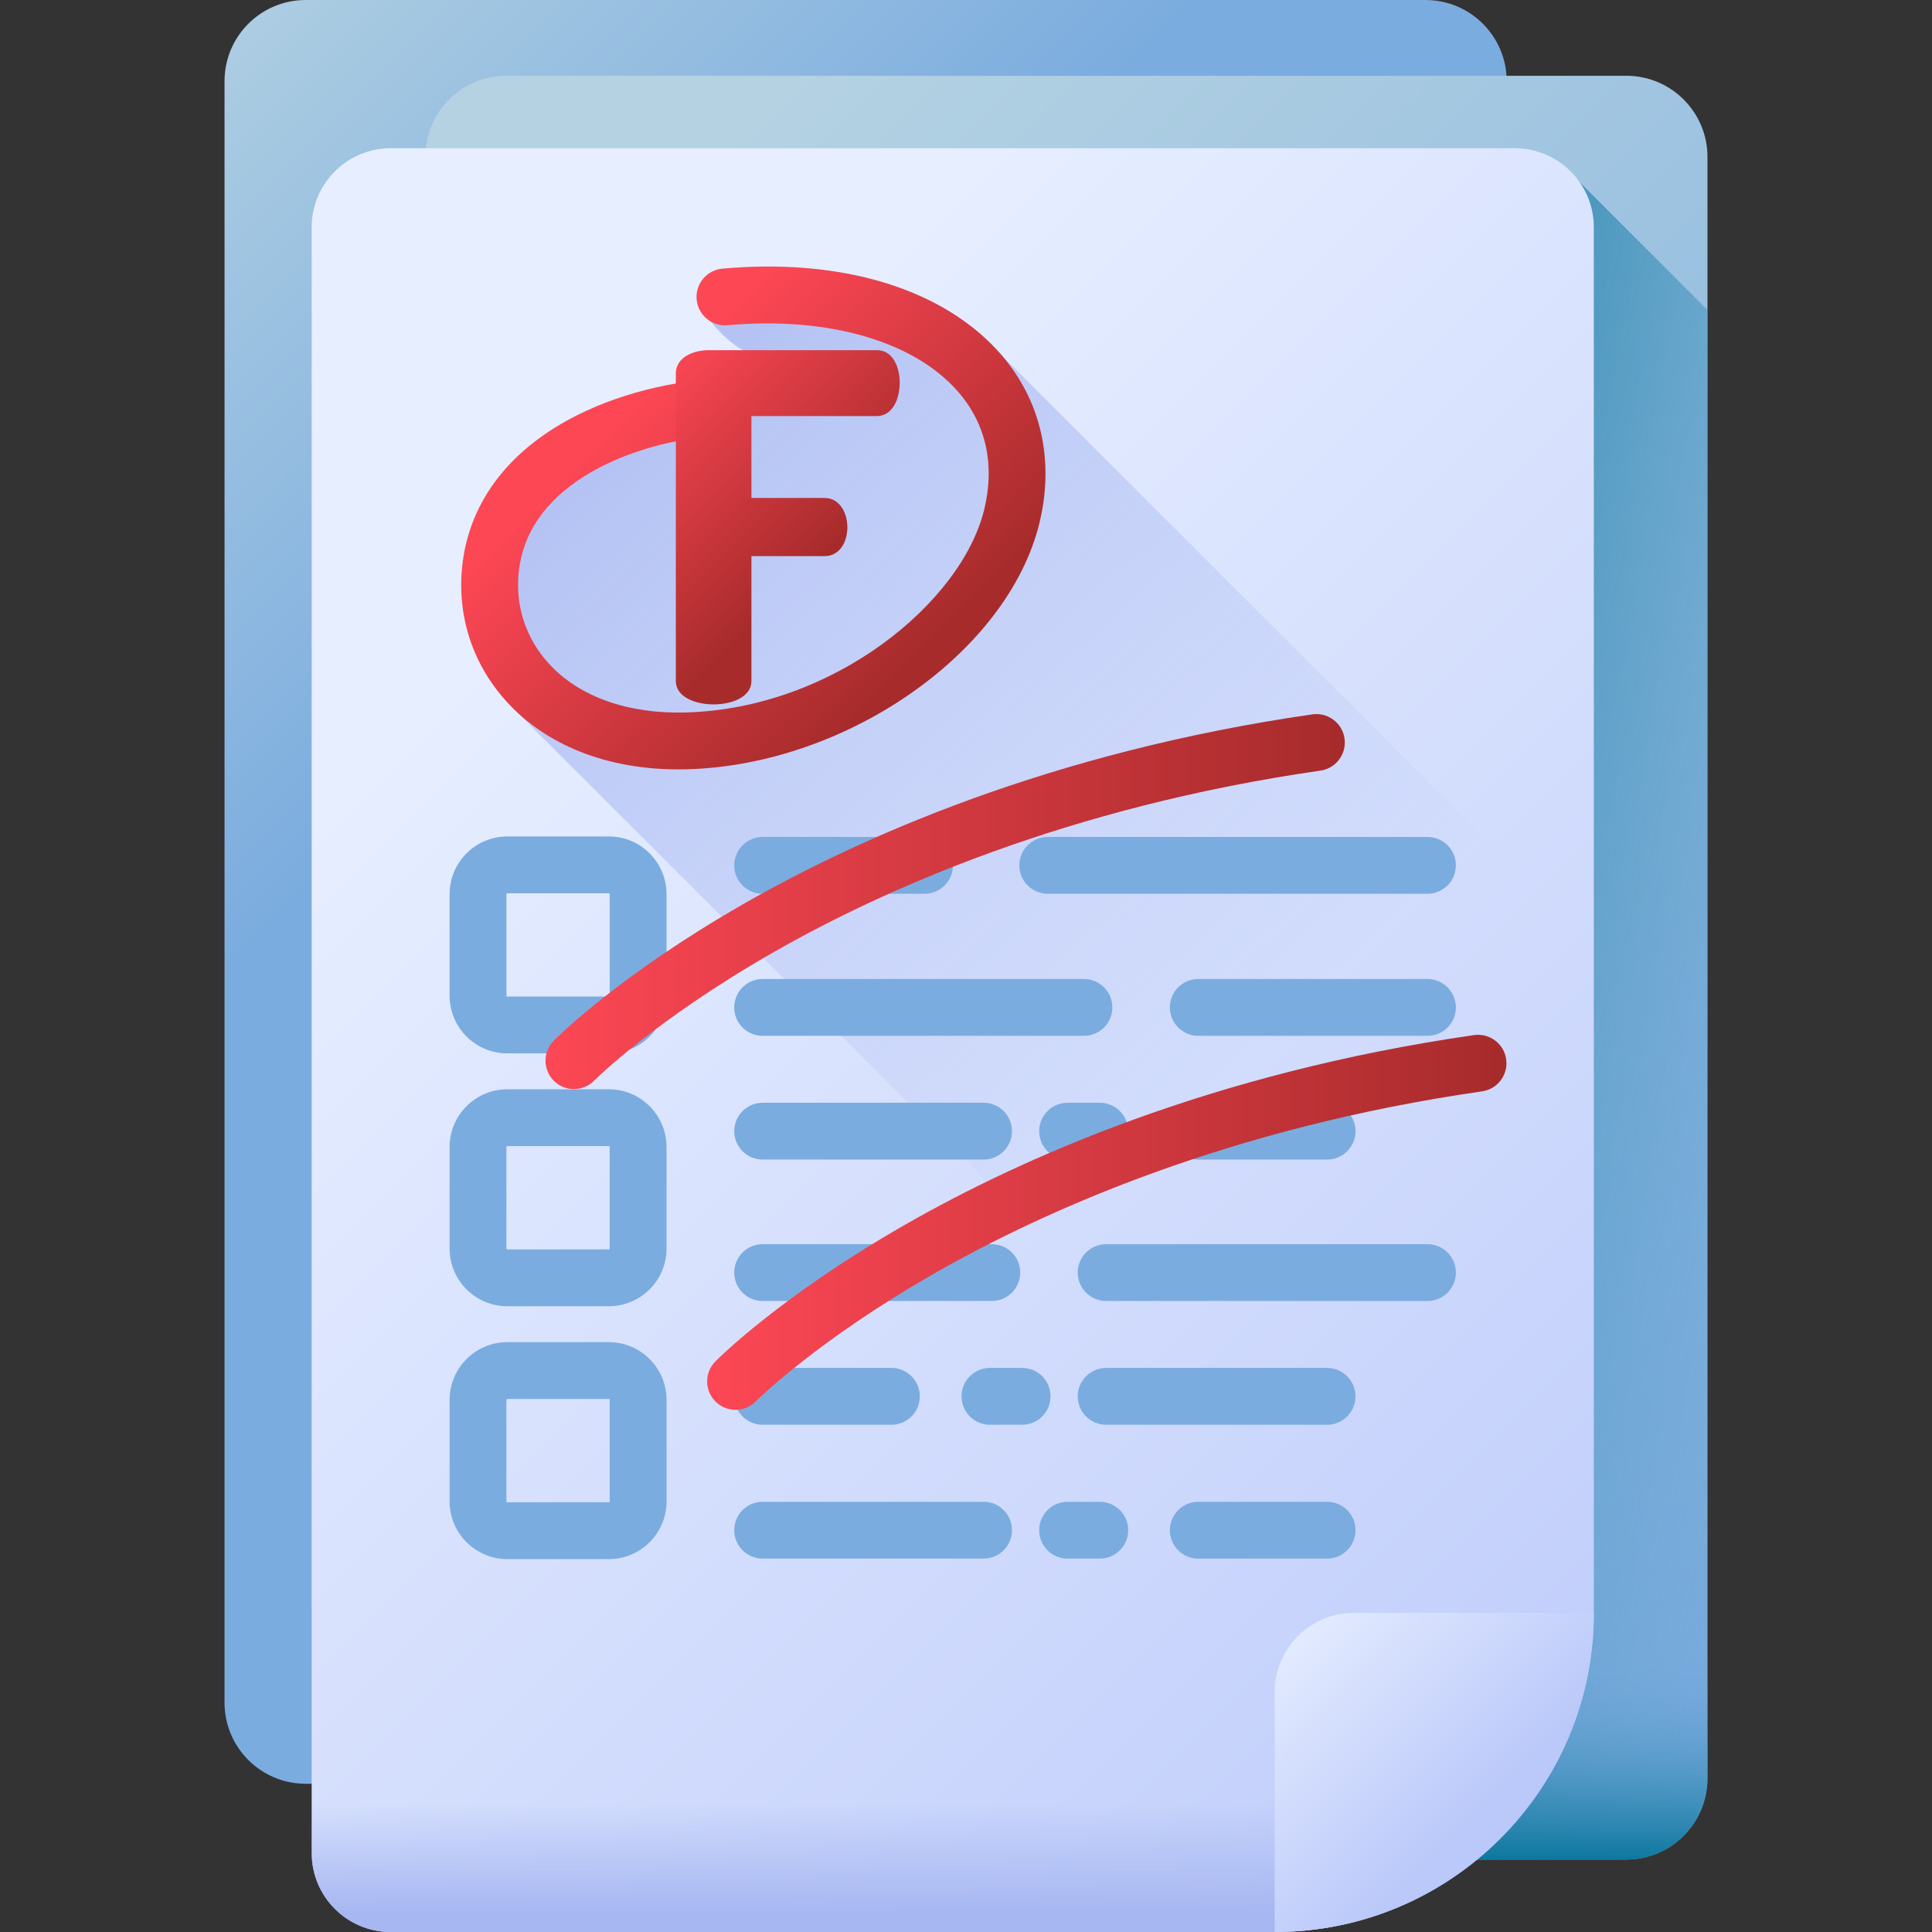 <svg id="Capa_1" enable-background="new 0 0 510 510" height="512" viewBox="0 0 510 510" width="512" xmlns="http://www.w3.org/2000/svg" xmlns:xlink="http://www.w3.org/1999/xlink"><rect x="0" y="0" width="510" height="510" fill="#333333" stroke="none"/><linearGradient id="lg1"><stop offset="0" stop-color="#b4d2e2"/><stop offset="1" stop-color="#7bacdf"/></linearGradient><linearGradient id="SVGID_1_" gradientUnits="userSpaceOnUse" x1="12.708" x2="154.897" xlink:href="#lg1" y1="19.644" y2="161.832"/><linearGradient id="SVGID_2_" gradientUnits="userSpaceOnUse" x1="126.703" x2="464.456" xlink:href="#lg1" y1="100.639" y2="438.392"/><linearGradient id="lg2"><stop offset="0" stop-color="#7bacdf" stop-opacity="0"/><stop offset="1" stop-color="#017297"/></linearGradient><linearGradient id="SVGID_3_" gradientUnits="userSpaceOnUse" x1="523.357" x2="307.356" xlink:href="#lg2" y1="297.688" y2="252.688"/><linearGradient id="SVGID_4_" gradientUnits="userSpaceOnUse" x1="281.5" x2="281.5" xlink:href="#lg2" y1="436" y2="494"/><linearGradient id="lg3"><stop offset="0" stop-color="#e6eeff"/><stop offset="1" stop-color="#bac8fa"/></linearGradient><linearGradient id="SVGID_5_" gradientUnits="userSpaceOnUse" x1="138.504" x2="478.615" xlink:href="#lg3" y1="161.568" y2="501.68"/><linearGradient id="lg4"><stop offset="0" stop-color="#a7b7f1" stop-opacity="0"/><stop offset="1" stop-color="#a7b7f1"/></linearGradient><linearGradient id="SVGID_6_" gradientUnits="userSpaceOnUse" x1="333.912" x2="133.412" xlink:href="#lg4" y1="280.772" y2="57.272"/><linearGradient id="SVGID_7_" gradientUnits="userSpaceOnUse" x1="251.5" x2="251.5" xlink:href="#lg4" y1="476" y2="505.108"/><linearGradient id="SVGID_8_" gradientUnits="userSpaceOnUse" x1="337.678" x2="390.931" xlink:href="#lg3" y1="426.95" y2="480.202"/><linearGradient id="lg5"><stop offset="0" stop-color="#fd4755"/><stop offset="1" stop-color="#a72b2b"/></linearGradient><linearGradient id="SVGID_9_" gradientUnits="userSpaceOnUse" x1="144.002" x2="355.001" xlink:href="#lg5" y1="237.997" y2="237.997"/><linearGradient id="SVGID_10_" gradientUnits="userSpaceOnUse" x1="186.668" x2="397.667" xlink:href="#lg5" y1="322.663" y2="322.663"/><linearGradient id="SVGID_11_" gradientUnits="userSpaceOnUse" x1="166.827" x2="238.04" xlink:href="#lg5" y1="107.173" y2="178.386"/><linearGradient id="SVGID_12_" gradientUnits="userSpaceOnUse" x1="169.713" x2="216.724" xlink:href="#lg5" y1="100.787" y2="147.797"/><g><path d="m376.301 470.872h-295.602c-11.834 0-21.428-9.594-21.428-21.428v-428.016c0-11.834 9.594-21.428 21.428-21.428h295.602c11.834 0 21.428 9.594 21.428 21.428v428.016c-.001 11.834-9.594 21.428-21.428 21.428z" fill="url(#SVGID_1_)"/><path d="m429.301 490.872h-295.602c-11.834 0-21.428-9.594-21.428-21.428v-428.016c0-11.834 9.593-21.428 21.428-21.428h295.602c11.834 0 21.428 9.594 21.428 21.428v428.016c-.001 11.834-9.594 21.428-21.428 21.428z" fill="url(#SVGID_2_)"/><path d="m429.301 490.872c11.834 0 21.428-9.594 21.428-21.428v-387.632l-34.479-34.479v298.191c0 54.516-21.656 106.799-60.205 145.348z" fill="url(#SVGID_3_)"/><path d="m112.271 367v102.444c0 11.834 9.593 21.428 21.428 21.428h295.602c11.834 0 21.428-9.594 21.428-21.428v-102.444z" fill="url(#SVGID_4_)"/><g><path d="m336.495 510h-233.352c-11.527 0-20.872-9.345-20.872-20.872v-429.128c0-11.527 9.344-20.872 20.872-20.872h296.714c11.527 0 20.872 9.345 20.872 20.872v365.767c-.001 46.521-37.713 84.233-84.234 84.233z" fill="url(#SVGID_5_)"/><path d="m265.536 94.922c-.061-.071-.115-.146-.177-.217-14.977-17.346-41.826-25.657-73.661-22.79-4.126.371-7.169 4.016-6.798 8.141.308 3.424 9.094 12.137 12.09 12.693.043.233.099.461.163.686h-9.052c-4.349 0-8.698 2.047-8.698 6.14v2.659c-12.112 2.097-23.397 6.239-32.423 11.97-14.033 8.91-22.309 21.348-23.934 35.969-1.491 13.415 2.721 26.279 11.858 36.222l277.037 276.83c5.614-11.285 8.787-23.998 8.787-37.457v-175.683z" fill="url(#SVGID_6_)"/><path d="m82.271 357.045v132.083c0 11.527 9.344 20.872 20.872 20.872h233.352c46.521 0 84.233-37.712 84.233-84.233v-68.721h-338.457z" fill="url(#SVGID_7_)"/><path d="m336.495 510v-63.362c0-11.527 9.345-20.872 20.872-20.872h63.362c-.001 46.522-37.713 84.234-84.234 84.234z" fill="url(#SVGID_8_)"/></g><g fill="#7bacdf"><g><path d="m201.316 273.433h84.822c4.142 0 7.5-3.358 7.5-7.5s-3.358-7.5-7.5-7.5h-84.822c-4.142 0-7.5 3.358-7.5 7.5s3.358 7.5 7.5 7.5z"/><path d="m201.316 306.1h58.322c4.142 0 7.5-3.358 7.5-7.5s-3.358-7.5-7.5-7.5h-58.322c-4.142 0-7.5 3.358-7.5 7.5s3.358 7.5 7.5 7.5z"/><path d="m376.816 258.433h-60.5c-4.142 0-7.5 3.358-7.5 7.5s3.358 7.5 7.5 7.5h60.5c4.142 0 7.5-3.358 7.5-7.5s-3.358-7.5-7.5-7.5z"/><path d="m350.316 306.1c4.142 0 7.5-3.358 7.5-7.5s-3.358-7.5-7.5-7.5h-34c-4.142 0-7.5 3.358-7.5 7.5s3.358 7.5 7.5 7.5z"/><path d="m281.816 291.1c-4.142 0-7.5 3.358-7.5 7.5s3.358 7.5 7.5 7.5h8.5c4.142 0 7.5-3.358 7.5-7.5s-3.358-7.5-7.5-7.5z"/><path d="m376.816 328.433h-84.822c-4.142 0-7.5 3.358-7.5 7.5s3.358 7.5 7.5 7.5h84.822c4.142 0 7.5-3.358 7.5-7.5s-3.358-7.5-7.5-7.5z"/><path d="m350.316 361.1h-58.322c-4.142 0-7.5 3.358-7.5 7.5s3.358 7.5 7.5 7.5h58.322c4.142 0 7.5-3.358 7.5-7.5s-3.358-7.5-7.5-7.5z"/><path d="m201.316 343.433h60.5c4.142 0 7.5-3.358 7.5-7.5s-3.358-7.5-7.5-7.5h-60.5c-4.142 0-7.5 3.358-7.5 7.5s3.358 7.5 7.5 7.5z"/><path d="m201.316 376.1h34c4.142 0 7.5-3.358 7.5-7.5s-3.358-7.5-7.5-7.5h-34c-4.142 0-7.5 3.358-7.5 7.5s3.358 7.5 7.5 7.5z"/><path d="m261.316 361.1c-4.142 0-7.5 3.358-7.5 7.5s3.358 7.5 7.5 7.5h8.5c4.142 0 7.5-3.358 7.5-7.5s-3.358-7.5-7.5-7.5z"/><path d="m259.638 396.433h-58.322c-4.142 0-7.5 3.358-7.5 7.5s3.358 7.5 7.5 7.5h58.322c4.142 0 7.5-3.358 7.5-7.5s-3.358-7.5-7.5-7.5z"/><path d="m350.316 396.433h-34c-4.142 0-7.5 3.358-7.5 7.5s3.358 7.5 7.5 7.5h34c4.142 0 7.5-3.358 7.5-7.5s-3.358-7.5-7.5-7.5z"/><path d="m290.316 396.433h-8.5c-4.142 0-7.5 3.358-7.5 7.5s3.358 7.5 7.5 7.5h8.5c4.142 0 7.5-3.358 7.5-7.5s-3.358-7.5-7.5-7.5z"/><path d="m201.316 235.933h42.744c4.142 0 7.5-3.358 7.5-7.5s-3.358-7.5-7.5-7.5h-42.744c-4.142 0-7.5 3.358-7.5 7.5s3.358 7.5 7.5 7.5z"/><path d="m276.573 235.933h100.244c4.142 0 7.5-3.358 7.5-7.5s-3.358-7.5-7.5-7.5h-100.244c-4.142 0-7.5 3.358-7.5 7.5s3.358 7.5 7.5 7.5z"/></g><g><path d="m160.729 278.07h-26.825c-8.393 0-15.22-6.828-15.22-15.22v-26.825c0-8.393 6.828-15.22 15.22-15.22h26.825c8.393 0 15.22 6.828 15.22 15.22v26.825c0 8.392-6.827 15.22-15.22 15.22zm-26.825-42.266c-.122 0-.22.099-.22.22v26.825c0 .122.099.22.22.22h26.825c.122 0 .22-.099.22-.22v-26.825c0-.122-.099-.22-.22-.22z"/><path d="m160.729 344.816h-26.825c-8.393 0-15.22-6.828-15.22-15.22v-26.825c0-8.392 6.828-15.22 15.22-15.22h26.825c8.393 0 15.22 6.828 15.22 15.22v26.825c0 8.392-6.827 15.22-15.22 15.22zm-26.825-42.266c-.122 0-.22.099-.22.22v26.825c0 .122.099.22.22.22h26.825c.122 0 .22-.099.22-.22v-26.825c0-.122-.099-.22-.22-.22z"/><path d="m160.729 411.562h-26.825c-8.393 0-15.22-6.828-15.22-15.22v-26.825c0-8.393 6.828-15.22 15.22-15.22h26.825c8.393 0 15.22 6.828 15.22 15.22v26.825c0 8.392-6.827 15.22-15.22 15.22zm-26.825-42.265c-.122 0-.22.099-.22.22v26.825c0 .122.099.22.22.22h26.825c.122 0 .22-.099.22-.22v-26.825c0-.122-.099-.22-.22-.22z"/></g></g><path d="m151.501 287.495c-1.903 0-3.807-.719-5.267-2.161-2.945-2.907-2.982-7.647-.079-10.596.683-.693 17.102-17.201 50.115-36.12 30.22-17.318 80.802-40.058 150.161-50.041 4.096-.591 7.901 2.255 8.492 6.355s-2.255 7.902-6.355 8.492c-66.688 9.599-115.255 31.333-144.255 47.875-31.444 17.936-47.32 33.813-47.477 33.971-1.466 1.481-3.4 2.225-5.335 2.225z" fill="url(#SVGID_9_)"/><path d="m194.168 372.161c-1.903 0-3.807-.719-5.267-2.161-2.945-2.907-2.982-7.647-.079-10.596.683-.693 17.102-17.201 50.115-36.12 30.22-17.318 80.802-40.058 150.161-50.041 4.094-.591 7.901 2.255 8.492 6.355s-2.255 7.902-6.355 8.492c-66.688 9.599-115.255 31.333-144.255 47.875-31.444 17.936-47.32 33.813-47.477 33.971-1.467 1.482-3.401 2.225-5.335 2.225z" fill="url(#SVGID_10_)"/><g><path d="m179.085 203.102c-18.667.001-34.646-6.246-45.181-17.708-9.138-9.942-13.349-22.806-11.858-36.222 1.625-14.621 9.9-27.059 23.934-35.969 11.136-7.07 25.707-11.723 41.03-13.1 4.122-.367 7.771 2.672 8.141 6.798.371 4.126-2.673 7.771-6.798 8.141-12.985 1.167-25.178 5.011-34.333 10.824-10.203 6.478-15.945 14.877-17.065 24.962-1.004 9.042 1.835 17.713 7.994 24.416 7.975 8.677 20.762 13.238 35.976 12.833 39.146-1.031 73.004-29.109 78.908-53.663 2.83-11.77.47-22.458-6.826-30.906-11.607-13.442-34.397-20.039-60.965-17.654-4.124.377-7.77-2.673-8.141-6.798s2.673-7.771 6.798-8.141c31.835-2.866 58.684 5.445 73.661 22.79 10.435 12.085 14.006 27.788 10.056 44.216-8.224 34.203-50.856 64.038-93.096 65.151-.749.02-1.494.03-2.235.03z" fill="url(#SVGID_11_)"/><path d="m231.488 92.434h-44.387c-4.349 0-8.698 2.047-8.698 6.14v81.227c0 4.093 4.989 6.14 9.978 6.14s9.977-2.047 9.977-6.14v-33.002h19.315c4.221 0 6.012-4.093 6.012-7.547 0-4.093-2.174-7.803-6.012-7.803h-19.315v-21.618h33.13c3.837 0 6.012-4.093 6.012-8.826 0-4.094-1.791-8.571-6.012-8.571z" fill="url(#SVGID_12_)"/></g></g></svg>